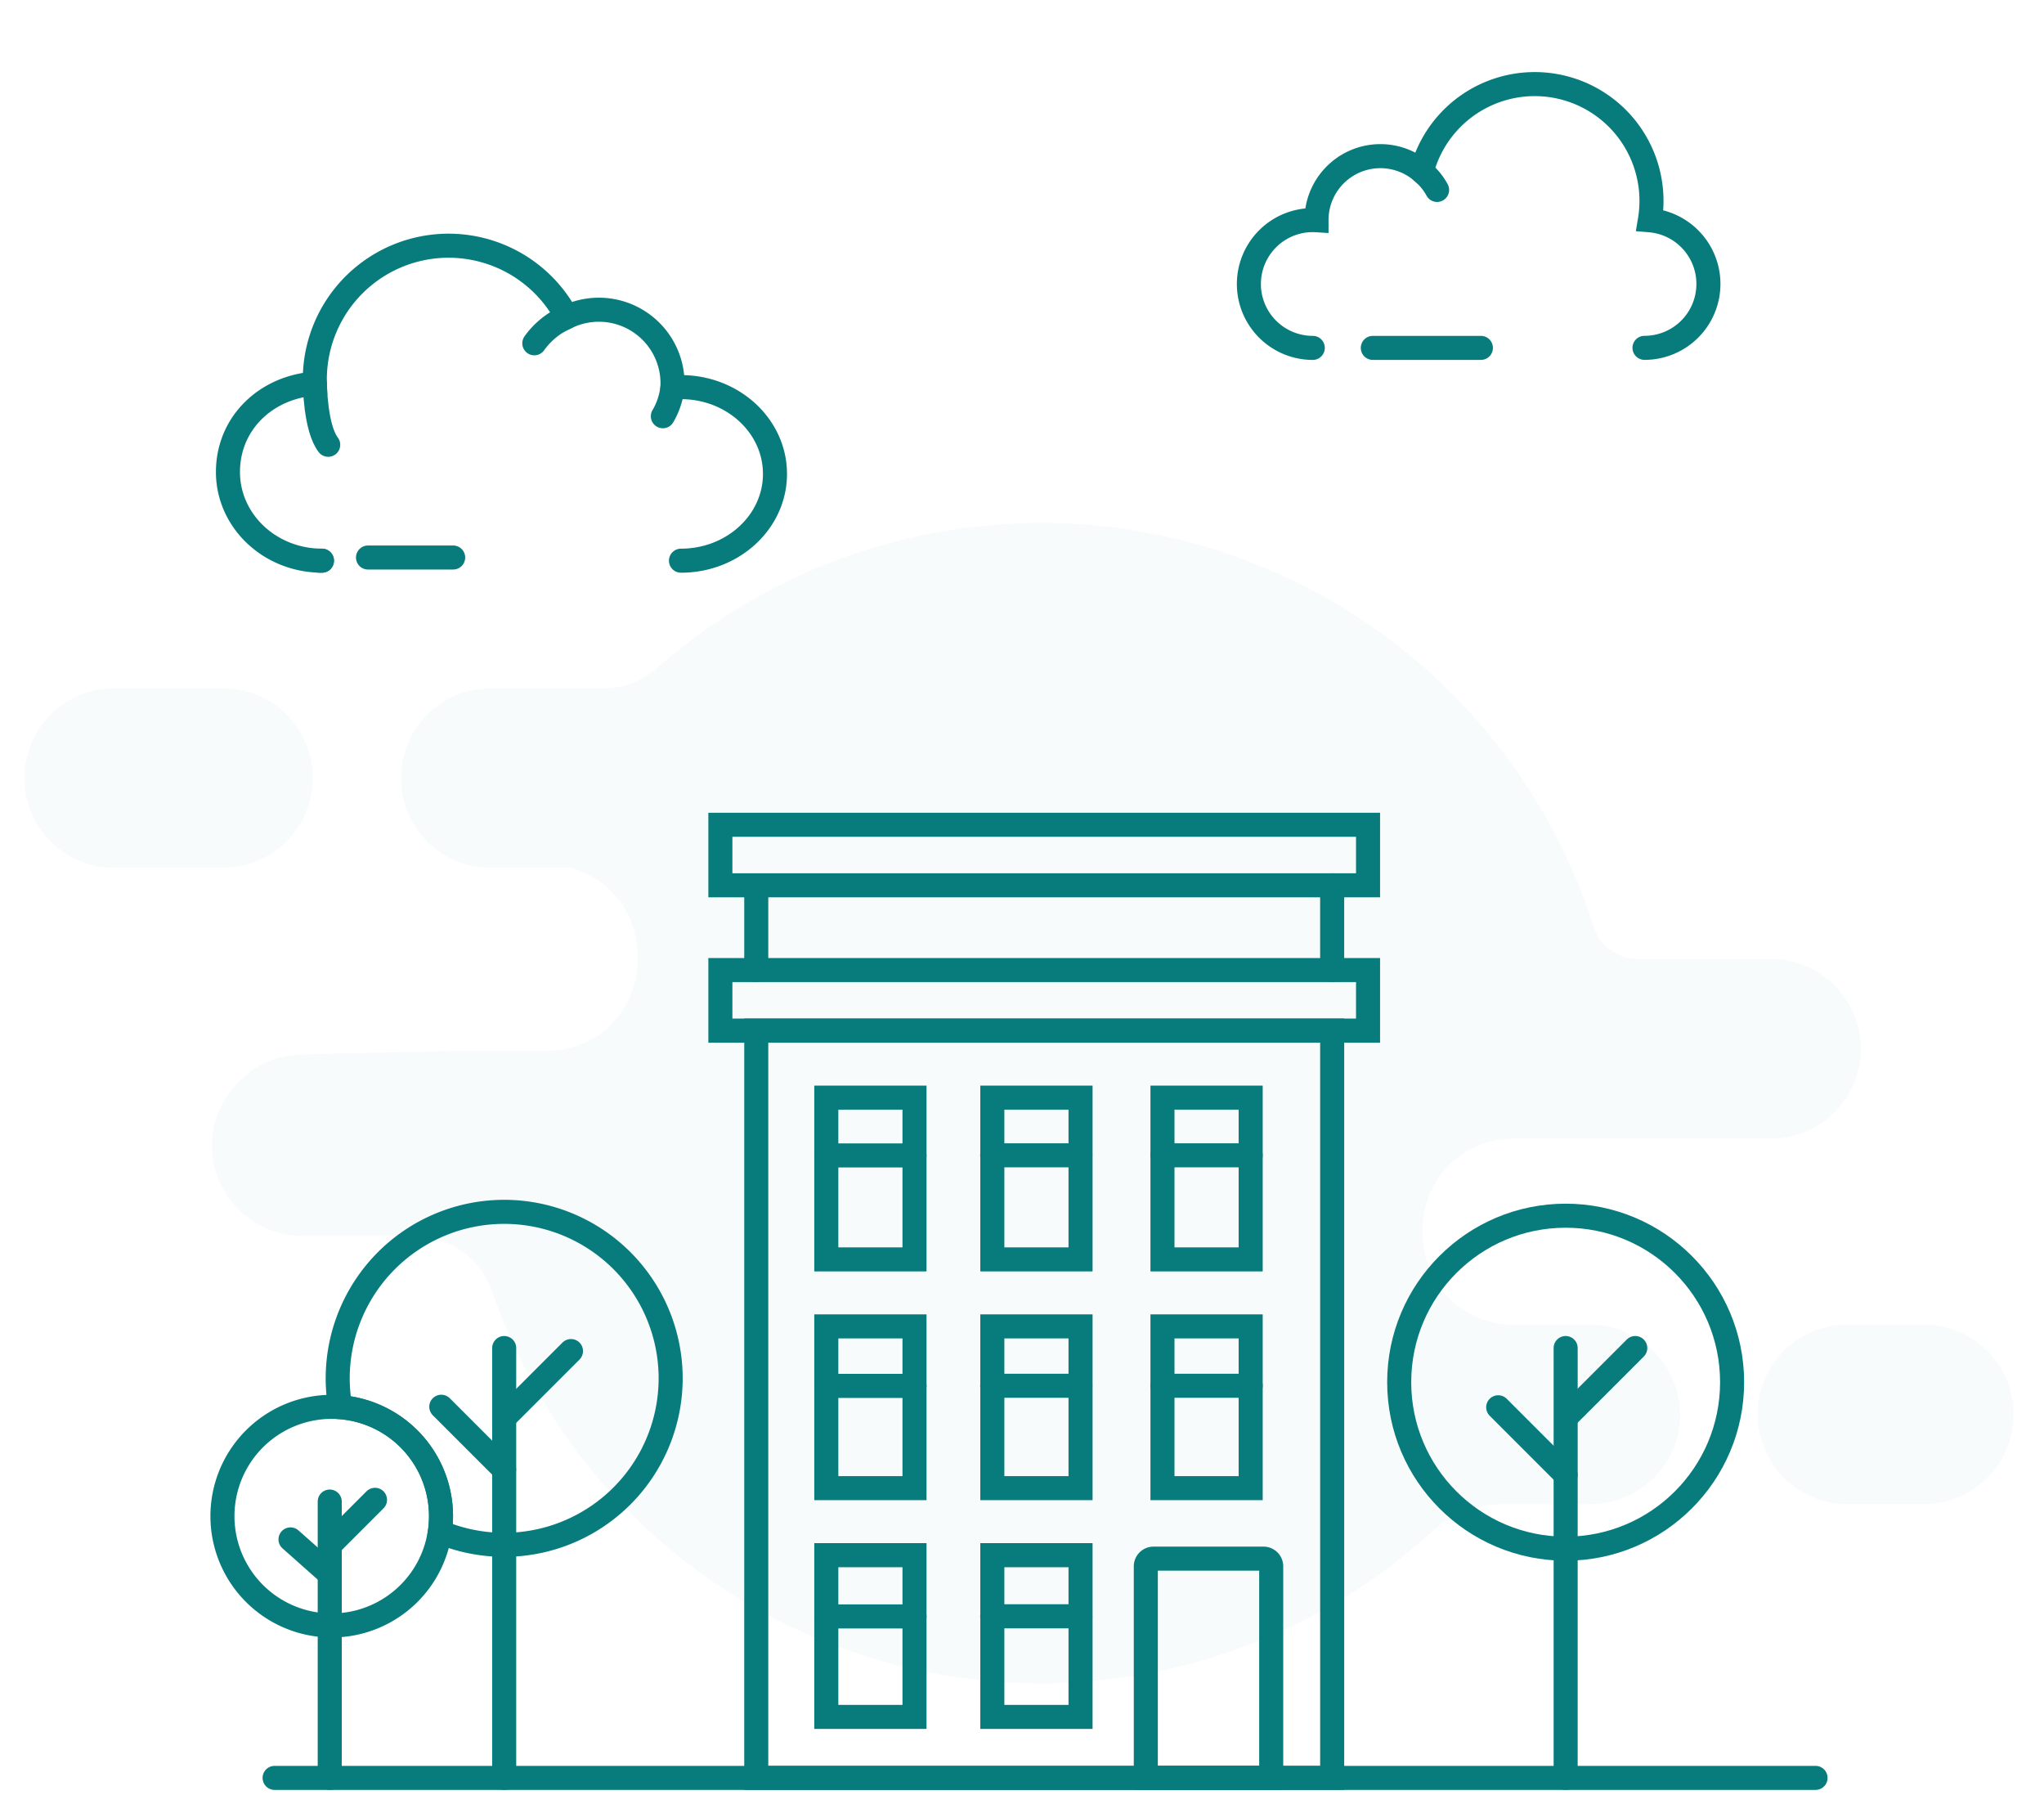 <svg xmlns="http://www.w3.org/2000/svg" width="340" height="300" viewBox="0 0 340 300">
    <path style="fill:none" d="M0 0h340v300H0z"/>
    <path data-name="Path 11281" d="M33.274 142.113H14.928a14.929 14.929 0 0 1 0-29.857h18.346a14.929 14.929 0 0 1 0 29.857" transform="translate(3.938 2.208)" style="fill:rgba(8,124,124,.1);opacity:.33"/>
    <path data-name="Path 11282" d="M139.569 161.421h-13.3a14.949 14.949 0 0 1-3.843-.5h13.3a14.949 14.949 0 0 1 3.843.5" transform="translate(-44.629 -17.097)" style="fill:rgba(8,124,124,.1);opacity:.33"/>
    <path data-name="Path 11283" d="M505.791 317.523h-12.95a14.929 14.929 0 0 1 0-29.857h12.95a14.929 14.929 0 0 1 0 29.857" transform="translate(-185.657 -67.379)" style="fill:rgba(8,124,124,.1);opacity:.33"/>
    <path data-name="Path 11285" d="M326.163 154.136a14.933 14.933 0 0 1-14.931 14.931h-42.984a14.929 14.929 0 0 0-14.931 14.925v1.08A14.931 14.931 0 0 0 268.248 200h12.614a15.146 15.146 0 0 1 15.261 14.637A14.934 14.934 0 0 1 281.2 229.86h-14.837a16.767 16.767 0 0 0-11.344 4.4 96.5 96.5 0 0 1-156.561-39.9 13.681 13.681 0 0 0-13.193-9.1H67.144a15.152 15.152 0 0 1-15.267-14.66 14.875 14.875 0 0 1 4.371-10.822 14.465 14.465 0 0 1 10.252-4.684l18.649-.453c3.354 0 7-.167 8.543-.167h14.044a14.931 14.931 0 0 0 14.931-14.931v-1.074a14.921 14.921 0 0 0-14.931-14.931h-13.3a14.929 14.929 0 0 1 3.843-29.356h18.511a13.686 13.686 0 0 0 9.225-3.412 96.507 96.507 0 0 1 155.706 43.04 7.715 7.715 0 0 0 7.338 5.4h22.174a14.929 14.929 0 0 1 14.931 14.925" transform="translate(-16.641 20.285)" style="fill:rgba(8,124,124,.1);opacity:.33"/>
    <g transform="translate(37 14)">
        <path data-name="Line 50" transform="translate(8.678 281.674)" style="stroke:#087c7c;stroke-linecap:round;stroke-width:4px;fill:none" d="M0 0h256.322"/>
        <path data-name="Line 51" transform="translate(223.431 210.186)" style="stroke:#087c7c;stroke-linecap:round;stroke-width:4px;fill:none" d="M0 0v71.488"/>
        <path data-name="Line 52" transform="translate(223.647 210.186)" style="stroke:#087c7c;stroke-linecap:round;stroke-width:4px;fill:none" d="M11.364 0 0 11.364"/>
        <path data-name="Line 53" transform="translate(212.211 220.038)" style="stroke:#087c7c;stroke-linecap:round;stroke-width:4px;fill:none" d="m0 0 11.22 11.22"/>
        <path data-name="Line 54" transform="translate(46.868 210.186)" style="stroke:#087c7c;stroke-linecap:round;stroke-width:4px;fill:none" d="M0 0v71.488"/>
        <path data-name="Line 55" transform="translate(17.848 235.718)" style="stroke:#087c7c;stroke-linecap:round;stroke-width:4px;fill:none" d="M0 0v45.956"/>
        <path data-name="Line 56" transform="translate(46.976 210.689)" style="stroke:#087c7c;stroke-linecap:round;stroke-width:4px;fill:none" d="M11.003 0 0 11.003"/>
        <path data-name="Line 57" transform="translate(36.403 219.949)" style="stroke:#087c7c;stroke-linecap:round;stroke-width:4px;fill:none" d="m0 0 10.447 10.445"/>
        <path data-name="Line 58" transform="translate(17.92 235.43)" style="stroke:#087c7c;stroke-linecap:round;stroke-width:4px;fill:none" d="M7.46 0 0 7.46"/>
        <path data-name="Line 59" transform="translate(11.322 242.011)" style="stroke:#087c7c;stroke-linecap:round;stroke-width:4px;fill:none" d="m0 0 6.526 5.79"/>
        <path data-name="Line 60" transform="translate(24.213 78.717)" style="stroke:#087c7c;stroke-linecap:round;stroke-width:4px;fill:none" d="M0 0h14.168"/>
        <path data-name="Line 61" transform="translate(191.354 43.856)" style="stroke:#087c7c;stroke-linecap:round;stroke-width:4px;fill:none" d="M0 0h17.98"/>
        <circle data-name="Ellipse 48" cx="27.688" cy="27.688" r="27.688" transform="translate(195.743 188.179)" style="stroke:#087c7c;stroke-linecap:round;stroke-width:4px;fill:none"/>
        <path data-name="Path 55" d="M187.128 1206.3a27.7 27.7 0 0 1-38.389 25.545 18.183 18.183 0 0 0-16.574-20.747 27.691 27.691 0 1 1 54.964-4.8z" transform="translate(-112.572 -991.076)" style="stroke:#087c7c;stroke-linecap:round;stroke-width:4px;fill:none"/>
        <path data-name="Path 56" d="M48.857 1398.457a18.178 18.178 0 1 1-18.178-18.178q.714 0 1.414.055a18.178 18.178 0 0 1 16.764 18.123z" transform="translate(-12.5 -1160.313)" style="stroke:#087c7c;stroke-linecap:round;stroke-width:4px;fill:none"/>
        <path data-name="Rectangle 406" transform="translate(88.797 157.397)" style="stroke:#087c7c;stroke-linecap:round;stroke-width:4px;fill:none" d="M0 0h95.798v124.277H0z"/>
        <path data-name="Rectangle 407" transform="translate(82.827 147.328)" style="stroke:#087c7c;stroke-linecap:round;stroke-width:4px;fill:none" d="M0 0h107.735v10.069H0z"/>
        <path data-name="Rectangle 408" transform="translate(82.827 123.163)" style="stroke:#087c7c;stroke-linecap:round;stroke-width:4px;fill:none" d="M0 0h107.735v10.069H0z"/>
        <path data-name="Line 62" transform="translate(184.593 133.232)" style="stroke:#087c7c;stroke-linecap:round;stroke-width:4px;fill:none" d="M0 0v14.096"/>
        <path data-name="Line 63" transform="translate(88.797 133.375)" style="stroke:#087c7c;stroke-linecap:round;stroke-width:4px;fill:none" d="M0 0v13.953"/>
        <path data-name="Rectangle 409" transform="translate(100.447 168.545)" style="stroke:#087c7c;stroke-linecap:round;stroke-width:4px;fill:none" d="M0 0h14.672v26.897H0z"/>
        <path data-name="Rectangle 410" transform="translate(128.065 168.545)" style="stroke:#087c7c;stroke-linecap:round;stroke-width:4px;fill:none" d="M0 0h14.672v26.897H0z"/>
        <path data-name="Rectangle 411" transform="translate(156.366 168.545)" style="stroke:#087c7c;stroke-linecap:round;stroke-width:4px;fill:none" d="M0 0h14.672v26.897H0z"/>
        <path data-name="Rectangle 412" transform="translate(100.447 206.59)" style="stroke:#087c7c;stroke-linecap:round;stroke-width:4px;fill:none" d="M0 0h14.672v26.897H0z"/>
        <path data-name="Rectangle 413" transform="translate(128.065 206.59)" style="stroke:#087c7c;stroke-linecap:round;stroke-width:4px;fill:none" d="M0 0h14.672v26.897H0z"/>
        <path data-name="Rectangle 414" transform="translate(100.447 244.635)" style="stroke:#087c7c;stroke-linecap:round;stroke-width:4px;fill:none" d="M0 0h14.672v26.897H0z"/>
        <path data-name="Rectangle 415" transform="translate(128.065 244.635)" style="stroke:#087c7c;stroke-linecap:round;stroke-width:4px;fill:none" d="M0 0h14.672v26.897H0z"/>
        <path data-name="Path 57" d="M968.856 1537.25h18.285a1.286 1.286 0 0 1 1.287 1.286v35.176H967.57v-35.176a1.286 1.286 0 0 1 1.286-1.286z" transform="translate(-813.975 -1292.039)" style="stroke:#087c7c;stroke-linecap:round;stroke-width:4px;fill:none"/>
        <path data-name="Rectangle 416" transform="translate(156.366 206.59)" style="stroke:#087c7c;stroke-linecap:round;stroke-width:4px;fill:none" d="M0 0h14.672v26.897H0z"/>
        <path data-name="Line 64" transform="translate(100.447 178.157)" style="stroke:#087c7c;stroke-linecap:round;stroke-width:4px;fill:none" d="M0 0h14.672"/>
        <path data-name="Line 65" transform="translate(128.04 178.133)" style="stroke:#087c7c;stroke-linecap:round;stroke-width:4px;fill:none" d="M0 0h14.672"/>
        <path data-name="Line 66" transform="translate(156.366 178.133)" style="stroke:#087c7c;stroke-linecap:round;stroke-width:4px;fill:none" d="M0 0h14.672"/>
        <path data-name="Line 67" transform="translate(100.447 216.484)" style="stroke:#087c7c;stroke-linecap:round;stroke-width:4px;fill:none" d="M0 0h14.672"/>
        <path data-name="Line 68" transform="translate(128.04 216.46)" style="stroke:#087c7c;stroke-linecap:round;stroke-width:4px;fill:none" d="M0 0h14.672"/>
        <path data-name="Line 69" transform="translate(100.447 254.823)" style="stroke:#087c7c;stroke-linecap:round;stroke-width:4px;fill:none" d="M0 0h14.672"/>
        <path data-name="Line 70" transform="translate(128.04 254.799)" style="stroke:#087c7c;stroke-linecap:round;stroke-width:4px;fill:none" d="M0 0h14.672"/>
        <path data-name="Line 71" transform="translate(156.366 216.46)" style="stroke:#087c7c;stroke-linecap:round;stroke-width:4px;fill:none" d="M0 0h14.672"/>
        <path data-name="Path 58" d="M33.847 231.912c-8.636 0-15.637-6.6-15.637-14.746s6.373-14.136 14.459-14.7a19.35 19.35 0 0 1-.011-.682 22.253 22.253 0 0 1 41.931-10.391 12.25 12.25 0 0 1 17.571 11.028c0 .23-.006.46-.019.687q.7-.06 1.426-.059c8.636 0 15.635 6.462 15.635 14.432s-7 14.432-15.635 14.432" transform="translate(-17.292 -152.668)" style="stroke:#087c7c;stroke-linecap:round;stroke-width:4px;fill:none"/>
        <path data-name="Line 72" transform="translate(16.061 79.244)" style="stroke:#087c7c;stroke-linecap:round;stroke-width:4px;fill:none" d="M.494 0H0"/>
        <path data-name="Path 59" d="M1084.807 56.356a10.626 10.626 0 1 1 0-21.252c.209 0 .415.006.621.019V35.1a10.626 10.626 0 0 1 17.509-8.1 19.421 19.421 0 0 1 37.942 8.133 10.626 10.626 0 0 1-.891 21.215" transform="translate(-903.44 -12.5)" style="stroke:#087c7c;stroke-linecap:round;stroke-width:4px;fill:none"/>
        <path data-name="Path 60" d="M108.12 322.13s.061 7.393 2.218 10.175" transform="translate(-92.742 -272.335)" style="stroke:#087c7c;stroke-linecap:round;stroke-width:4px;fill:none"/>
        <path data-name="Path 61" d="M340.5 253.28a13 13 0 0 0-5.42 4.369" transform="translate(-283.202 -214.558)" style="stroke:#087c7c;stroke-linecap:round;stroke-width:4px;fill:none"/>
        <path data-name="Path 62" d="M469.637 326.14a11.993 11.993 0 0 1-1.587 4.783" transform="translate(-394.788 -275.7)" style="stroke:#087c7c;stroke-linecap:round;stroke-width:4px;fill:none"/>
        <path data-name="Path 63" d="M1252.99 102.71a10.407 10.407 0 0 1 2.551 3.076" transform="translate(-1053.494 -88.202)" style="stroke:#087c7c;stroke-linecap:round;stroke-width:4px;fill:none"/>
    </g>
</svg>
